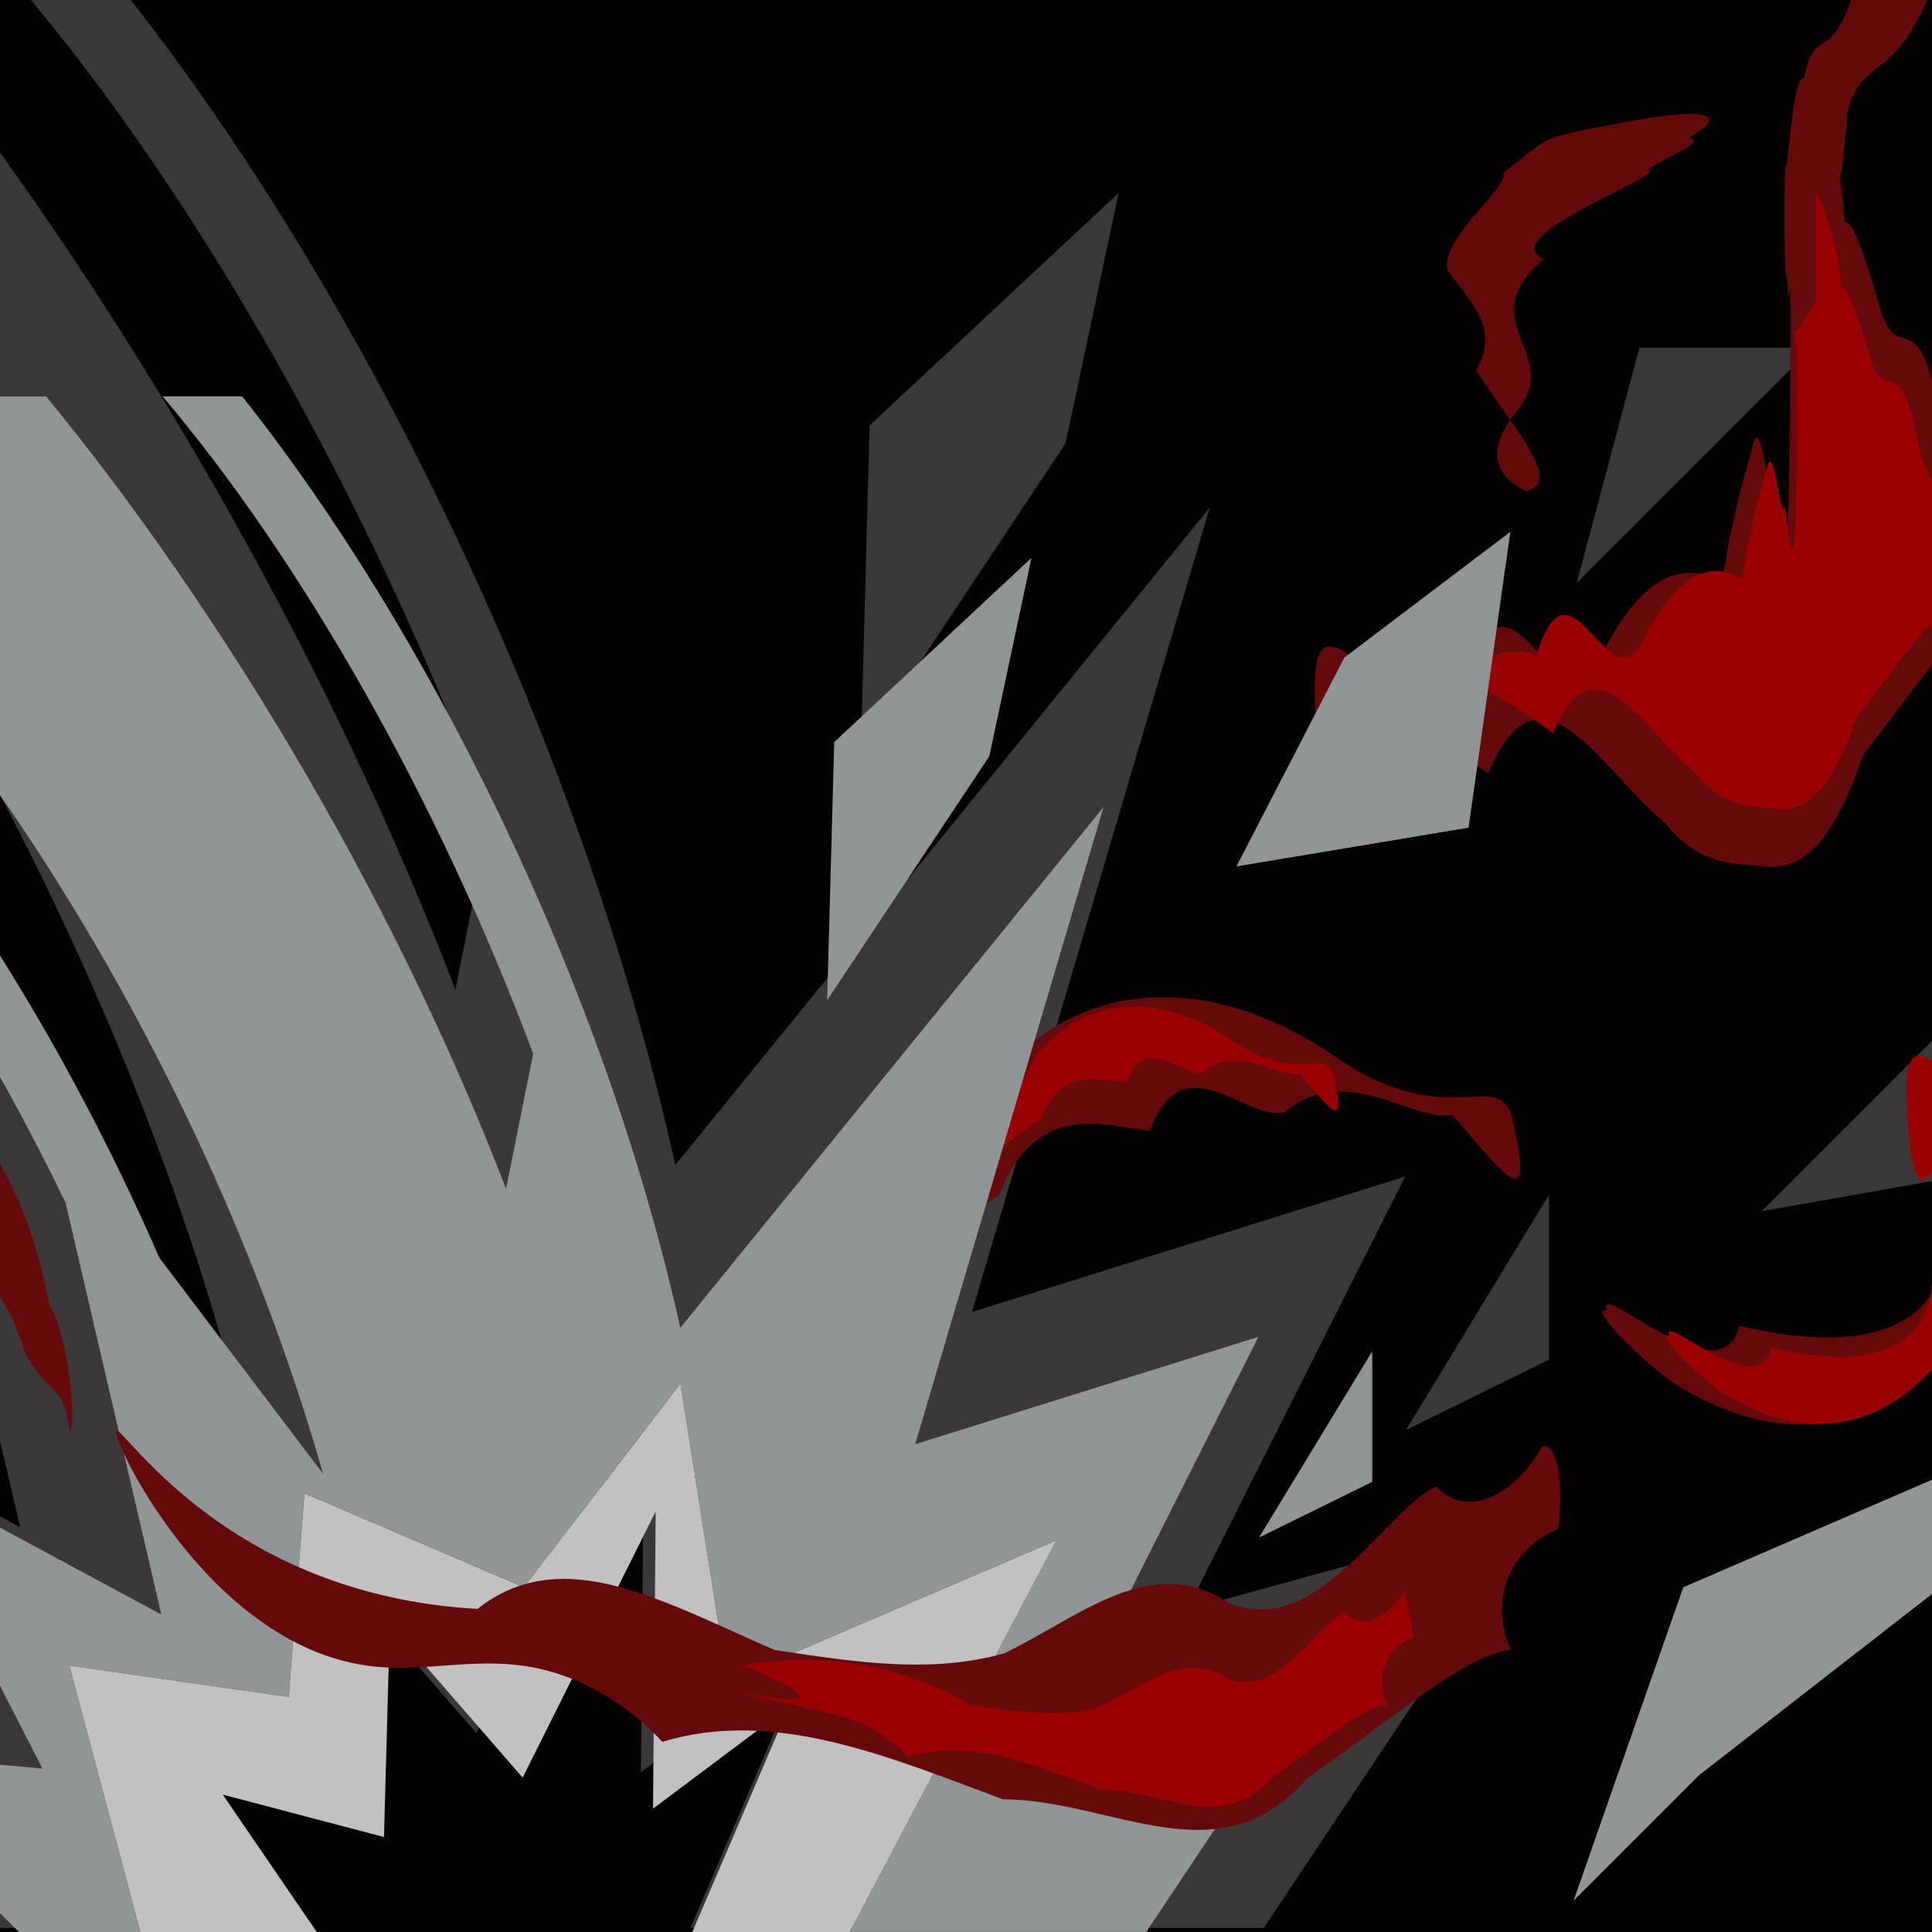 <?xml version="1.0" encoding="UTF-8"?>
<svg xmlns="http://www.w3.org/2000/svg" xmlns:xlink="http://www.w3.org/1999/xlink" viewBox="0 0 50 50">
  <defs>
    <clipPath id="clippath">
      <rect x="-70" width="50" height="50" fill="none"/>
    </clipPath>
    <clipPath id="clippath-1">
      <rect width="50" height="50" fill="none"/>
    </clipPath>
  </defs>
  <g id="kampfschrei">
    <g clip-path="url(#clippath)">
      <g>
        <path d="M-2.791-10.266C-15.217,10.549-13.74,15.272,10.003,21.315c-24.386,3.368-26.507,8.055-17.318,30.761-16.876-15.597-21.715-13.848-30.643,6.225-.503-20.166-5.097-22.008-22.932-13.841,11.13-15.418,9.653-20.141-8.988-24.391,19.284-5.161,21.405-9.848,9.408-26.645C-40.787,3.112-35.948,1.364-33.082-20.7-26.516,1.457-21.923,3.298-2.791-10.266Z" fill="#3b383a"/>
        <path d="M-2.777,.387C-15.866,12.921-14.486,15.781,2.939,18.56c-16.262,3.249-16.479,6.418-4.078,16.76-14.386-4.345-16.155-1.517-11.293,12.264-9.906-9.115-12.863-7.573-14.546,5.287-4.451-11.349-7.627-11.38-13.978-1.268,.432-11.743-2.311-13.342-12.227-6.827,5.516-11.273,4.137-14.132-8.571-11.595,11.544-8.566,11.761-11.735-2.932-15.237C-48.008,15.45-46.24,12.622-58.733,.09c17.538,7.866,20.495,6.324,17.542-13.048,9.086,17.861,12.263,17.892,21.937,.425C-23.009,6.565-20.266,8.163-2.777,.387Z" fill="#9a0101"/>
      </g>
    </g>
  </g>
  <g id="sprung">
    <g clip-path="url(#clippath-1)">
      <rect width="50" height="50" fill="#040101"/>
      <path d="M-10.753-.284V5.436C-3.794,12.509,2.621,23.73,5.804,34.919L.457,27.867c-3.011-6.911-6.995-13.212-11.211-17.95v3.105c2.968,3.67,5.787,8.162,8.143,13.047L.521,39.521l-8.922-4.803,5.031,9.838-6.787-.611,6.025,5.951H5.599l-3.075-4.491,5.273,1.39,.185-6.938,4.347,4.994,4.347-8.697-.091,9.714,4.441-3.33-3.155,7.357h14.835l7.166-10.754-9.15,2.517,5.642-11.21-11.211,3.507,6.156-20.82-13.832,17.017C14.972,18.889,9.237,7.367,3.162-.284H.561C5.062,5.021,9.557,12.863,12.671,21.194l-.886,4.417C7.945,15.601,2.074,6.192-3.245-.284h-7.508v-0ZM28.95,4.993l-6.444,6.018-.228,8.435,5.3-7.975,1.373-6.478v0Zm11.137,25.929l-3.699,6.085,3.699-1.819v-4.266Z" fill="#3b383a"/>
      <polygon points="42.429 9 40.807 15.083 46.89 9 42.429 9" fill="#3b383a"/>
      <polygon points="43.498 17 48.976 17 49.498 14.913 46.107 14.13 43.498 17" fill="#909595"/>
      <polygon points="50.051 26.886 52.484 30.13 45.59 31.346 50.051 26.886" fill="#3b383a"/>
      <polygon points="43.968 45.945 58.567 34.59 43.563 41.079 40.724 49.189 43.968 45.945" fill="#909595"/>
      <polygon points="27.342 39.862 21.994 50 17.918 50 20.416 44.173 16.9 46.809 16.969 39.116 13.526 46.006 10.088 42.048 9.938 47.543 5.765 46.444 8.198 50 3.632 50 1.795 43.106 7.472 43.917 7.878 38.646 13.555 41.079 17.61 35.807 18.827 43.512 27.342 39.862" fill="#c1c1c1"/>
      <path d="M34.024,17.913c.024,2.18,.472,4.36,1.185,1.316,.714,2.893,1.693-2.413,2.781-1.692,1.088-3.66,2.285,1.743,3.434-.539,1.149-2.3,2.249-2.447,3.143-1.923,.338-2.121,.614-2.843,.839-3.692,.225-.463,.399,1.992,.532,1.354,.266,2.406,.369,1.826,.393-2.754,.024-4.621-.031-1.045-.08-2.86-.05,.549-.094-1.395-.049-2.912,.045,.707,.179-2.365,.487-2.174,.308-1.634,.789,.044,1.528-3.182,.683-2.723,1.459-1.976,2.252-1.706,.792,.609,1.6-2.769,2.346-.825,1.492,.933,2.735-1.726,3.107-.308,1.657-.717,3.166,.303,4.491,.669,1.325-1.84,2.467,.445,3.392,2.669,1.849-.753,2.827,3.417,2.66,3.555-.097-1.141-.587,.234-1.365-.3-.779-.474-1.847-.297-3.1-2.664-1.253-2.933-2.692-1.889-4.213-1.801-1.521-.633-3.123-.538-4.704-.1-.981,.507-2.116,2.391-3.098,1.686-.982,2.481-1.809,1.686-2.174,3.18-.254,3.121-.248,.545-.069,2.85,.179-.114,.53,.861,.964,2.378,.435,1.254,.953-.304,1.466,2.488,.514,2.234,1.022,1.173,1.437,2.281,.83,2.915,1.287,2.088,.662,4.195-.62-2.568-1.956-.258-4.055,2.433-.856,2.545-1.721,2.988-2.58,2.888-.859-.077-1.711-.065-2.541-1.126-1.659-1.342-3.229-4.497-4.581-1.284-2.705-1.713-4.541-5.067-4.491-2.1Z" fill="#650a0b"/>
      <path d="M1.795,37.024c-.149-1.287-.486-.785-1.156-2.031-.67-2.218-1.674-2.202-3.156-4.977-1.482-.948-3.443-4.984-6.028-5.563-2.666-.26-5.281-3.509-7.215-3.307-1.934-2.115-3.186-1.851-3.126-1.154,.061,.504,1.444-.255,3.413-.507,1.969-.418,4.524,1.275,6.928,1.724,2.881,3.013,5.05,4.143,6.64,5.92,1.591,2.464,2.604,3.605,3.176,6.614,.572,.975,.701,3.366,.524,3.281Z" fill="#650a0b"/>
      <path d="M52.747,29.712c1.3,1.506-.371,1.556-1.068,3.579-.963,1.689-2.523,3.375-4.652,3.561-1.466,.128-2.881-.484-3.901-1.188-1.295-1.049-1.933-1.86-1.537-1.741-.327-.907,2.976,2.333,3.419,.39,2.916,.694,5.42,.32,5.409-2.504,.962-1.601,1.669-2.809,2.331-2.097Z" fill="#650a0b"/>
      <path d="M38.915,4.466c1.242-.95,.859-.878,2.92-1.26,2.537-.514,2.854-.193,1.879,.354,.453,.137-.623,.491-1.082,.843,.698,.033-4.023,1.733-2.678,2.299-1.954,1.669,.594,2.442-.755,4.007-1.185,1.52,.354,2.003,.313,2.005,.937-.271-.304-1.555-1.313-3.138,.671-1.117-.243-1.854-.742-2.592-.177-.828,1.551-2.068,1.458-2.519Z" fill="#650a0b"/>
      <path d="M49.338,28.278c.02,1.764,.382,3.527,.959,1.065,.349,1.414,.776,.407,1.254-.484-1.384-1.263-2.244-2.415-2.213-.581Z" fill="#9a0101"/>
      <path d="M49.619,11.382c-.415-2.259-.835-.998-1.186-2.013-.352-1.227-.636-2.016-.78-1.924-.001-.013-.002-.025-.003-.038-.064-.775-.26-1.603-.65-2.47v2.839c-.352,.58-.541,.863-.568,.849-.007-.004-.003-.03,.014-.077,.04,1.468,.084-1.425,.065,2.314-.019,3.706-.103,4.175-.318,2.228-.108,.516-.248-1.47-.43-1.095-.182,.687-.405,1.271-.679,2.987-.723-.424-1.613-.304-2.543,1.556-.929,1.846-1.898-2.525-2.778,.436-.05-.022-.101-.04-.15-.054-.79-.233-1.597,.32-1.94,.589,.539,.222,1.144,.522,1.771,.934,.27,.177,.518,.357,.743,.535,1.094-2.599,2.364-.047,3.707,1.039,.671,.858,1.361,.849,2.055,.911,.695,.081,1.395-.278,2.087-2.337,1.698-2.177,2.779-4.046,3.281-1.968,.506-1.705,.136-1.036-.536-3.394-.336-.897-.747-.039-1.163-1.846Z" fill="#9a0101"/>
      <g>
        <path d="M25.856,30.942c.902-2.342,2.489-1.888,3.907-1.669,.805-2.369,2.574-.183,3.498-.498,1.56-1.333,3.394,.318,4.317,.066,1.348,1.548,2.145,2.713,1.581,.206-.314-1.576-1.668,.458-4.81-1.844-3.066-1.977-6.435-2.005-8.751,.884-1.662,3.586-3.492,3.193-3.926,5.904-.442,2.677-.023,6.186-.428,3.876,.139,.101,.418-.721,.997-2.454,.505-2.048,1.705-3.335,3.616-4.471Z" fill="#650a0b"/>
        <path d="M26.929,28.986c.516-1.338,1.422-1.079,2.232-.954,.46-1.354,1.471-.105,1.999-.285,.891-.762,1.94,.182,2.467,.038,.771,.884,1.226,1.55,.904,.118-.18-.9-.953,.262-2.749-1.054-1.752-1.13-3.677-1.146-5.001,.505-.95,2.049-1.996,1.825-2.244,3.374-.252,1.53-.013,3.535-.245,2.215,.08,.058,.239-.412,.57-1.402,.288-1.171,.974-1.906,2.066-2.555Z" fill="#9a0101"/>
      </g>
      <path d="M51.8,31.338c1.001,1.16-.286,1.198-.823,2.756-.741,1.301-1.943,2.599-3.582,2.742-1.129,.098-2.218-.373-3.004-.915-.997-.808-1.489-1.432-1.184-1.341-.252-.699,2.292,1.796,2.633,.3,2.245,.535,4.174,.247,4.165-1.928,.741-1.233,1.285-2.163,1.795-1.615Z" fill="#9a0101"/>
      <polygon points="39.088 13.763 34.791 17.019 31.998 22.423 38.006 21.42 39.088 13.763" fill="#909595"/>
      <path d="M32.582,39.793l2.932-1.444v-3.378l-2.932,4.822Zm-10.993-20.588l-.182,6.679,4.197-6.314,1.091-5.134-5.105,4.769Zm6.508,24.27l4.469-8.877-8.881,2.778,4.874-16.488-10.953,13.475c-1.983-8.921-6.525-18.045-11.338-24.104h-2.06c3.564,4.201,7.125,10.414,9.59,17.011l-.702,3.496C10.055,22.839,5.408,15.389,1.195,10.26H-4.754v4.53C.761,20.389,5.838,29.278,8.36,38.139l-4.234-5.584C1.742,27.08-1.413,22.088-4.754,18.337v2.457C-2.402,23.702-.168,27.259,1.698,31.131l2.478,10.653-7.064-3.804,3.986,7.79-5.377-.483L.493,50H3.632l-1.837-6.894,5.677,.811,.406-5.272,5.677,2.433,4.055-5.272,1.217,7.705,8.516-3.65-5.349,10.138h7.672l5.677-8.516-7.247,1.991Z" fill="#909595"/>
      <path d="M39.913,37.429c.424-.116,.552,1.078,.409,2.147-.173,.067-.846,.351-1.22,1.097-.487,.972-.056,1.912,0,2.028-1.132,.09-2.981,1.718-5.266,3.316-2.285,2.643-5.006,.566-7.882,.548-2.876-1.065-5.906-2.38-8.81-1.485-.384-.411-1.035-1.016-1.976-1.47-2.193-1.056-3.781-.241-5.668-.504-4.147-.579-6.65-5.936-6.488-6.083,.103-.093,1.364,1.844,4.088,3.235,1.96,1.001,3.859,1.3,5.258,1.381,2.2-1.742,4.805-.186,7.686,1.061,2.108,.32,4.035,.62,5.942,.09,1.907-.91,3.793-2.647,5.818-1.306,2.276,.954,4.033-2.391,5.356-3.016,.229,.241,.449,.33,.595,.366,.703,.175,1.593-.377,2.159-1.405Z" fill="#650a0b"/>
      <path d="M36.355,41.144c-.32,.581-.823,.893-1.221,.794-.083-.021-.207-.07-.336-.207-.748,.353-1.741,2.244-3.027,1.705-1.144-.758-2.21,.224-3.288,.738-1.078,.299-2.167,.13-3.359-.051-.549-.321-1.321-.691-2.295-.927-1.524-.369-2.821-.235-3.596-.09,1.01,.423,1.499,.692,1.465,.807-.046,.157-1.075,.023-3.087-.401,.249,.049,2.97,.59,4.136,.901,.119,.032,.346,.092,.621,.225,.532,.256,.9,.598,1.117,.831,1.641-.506,3.354,.238,4.98,.84,1.626,.01,3.164,1.184,4.455-.31,1.292-.903,2.337-1.824,2.977-1.875-.031-.065-.275-.596,0-1.146,.211-.422,.592-.583,.69-.62-.077-.404-.154-.809-.231-1.213Z" fill="#9a0101"/>
    </g>
  </g>
</svg>